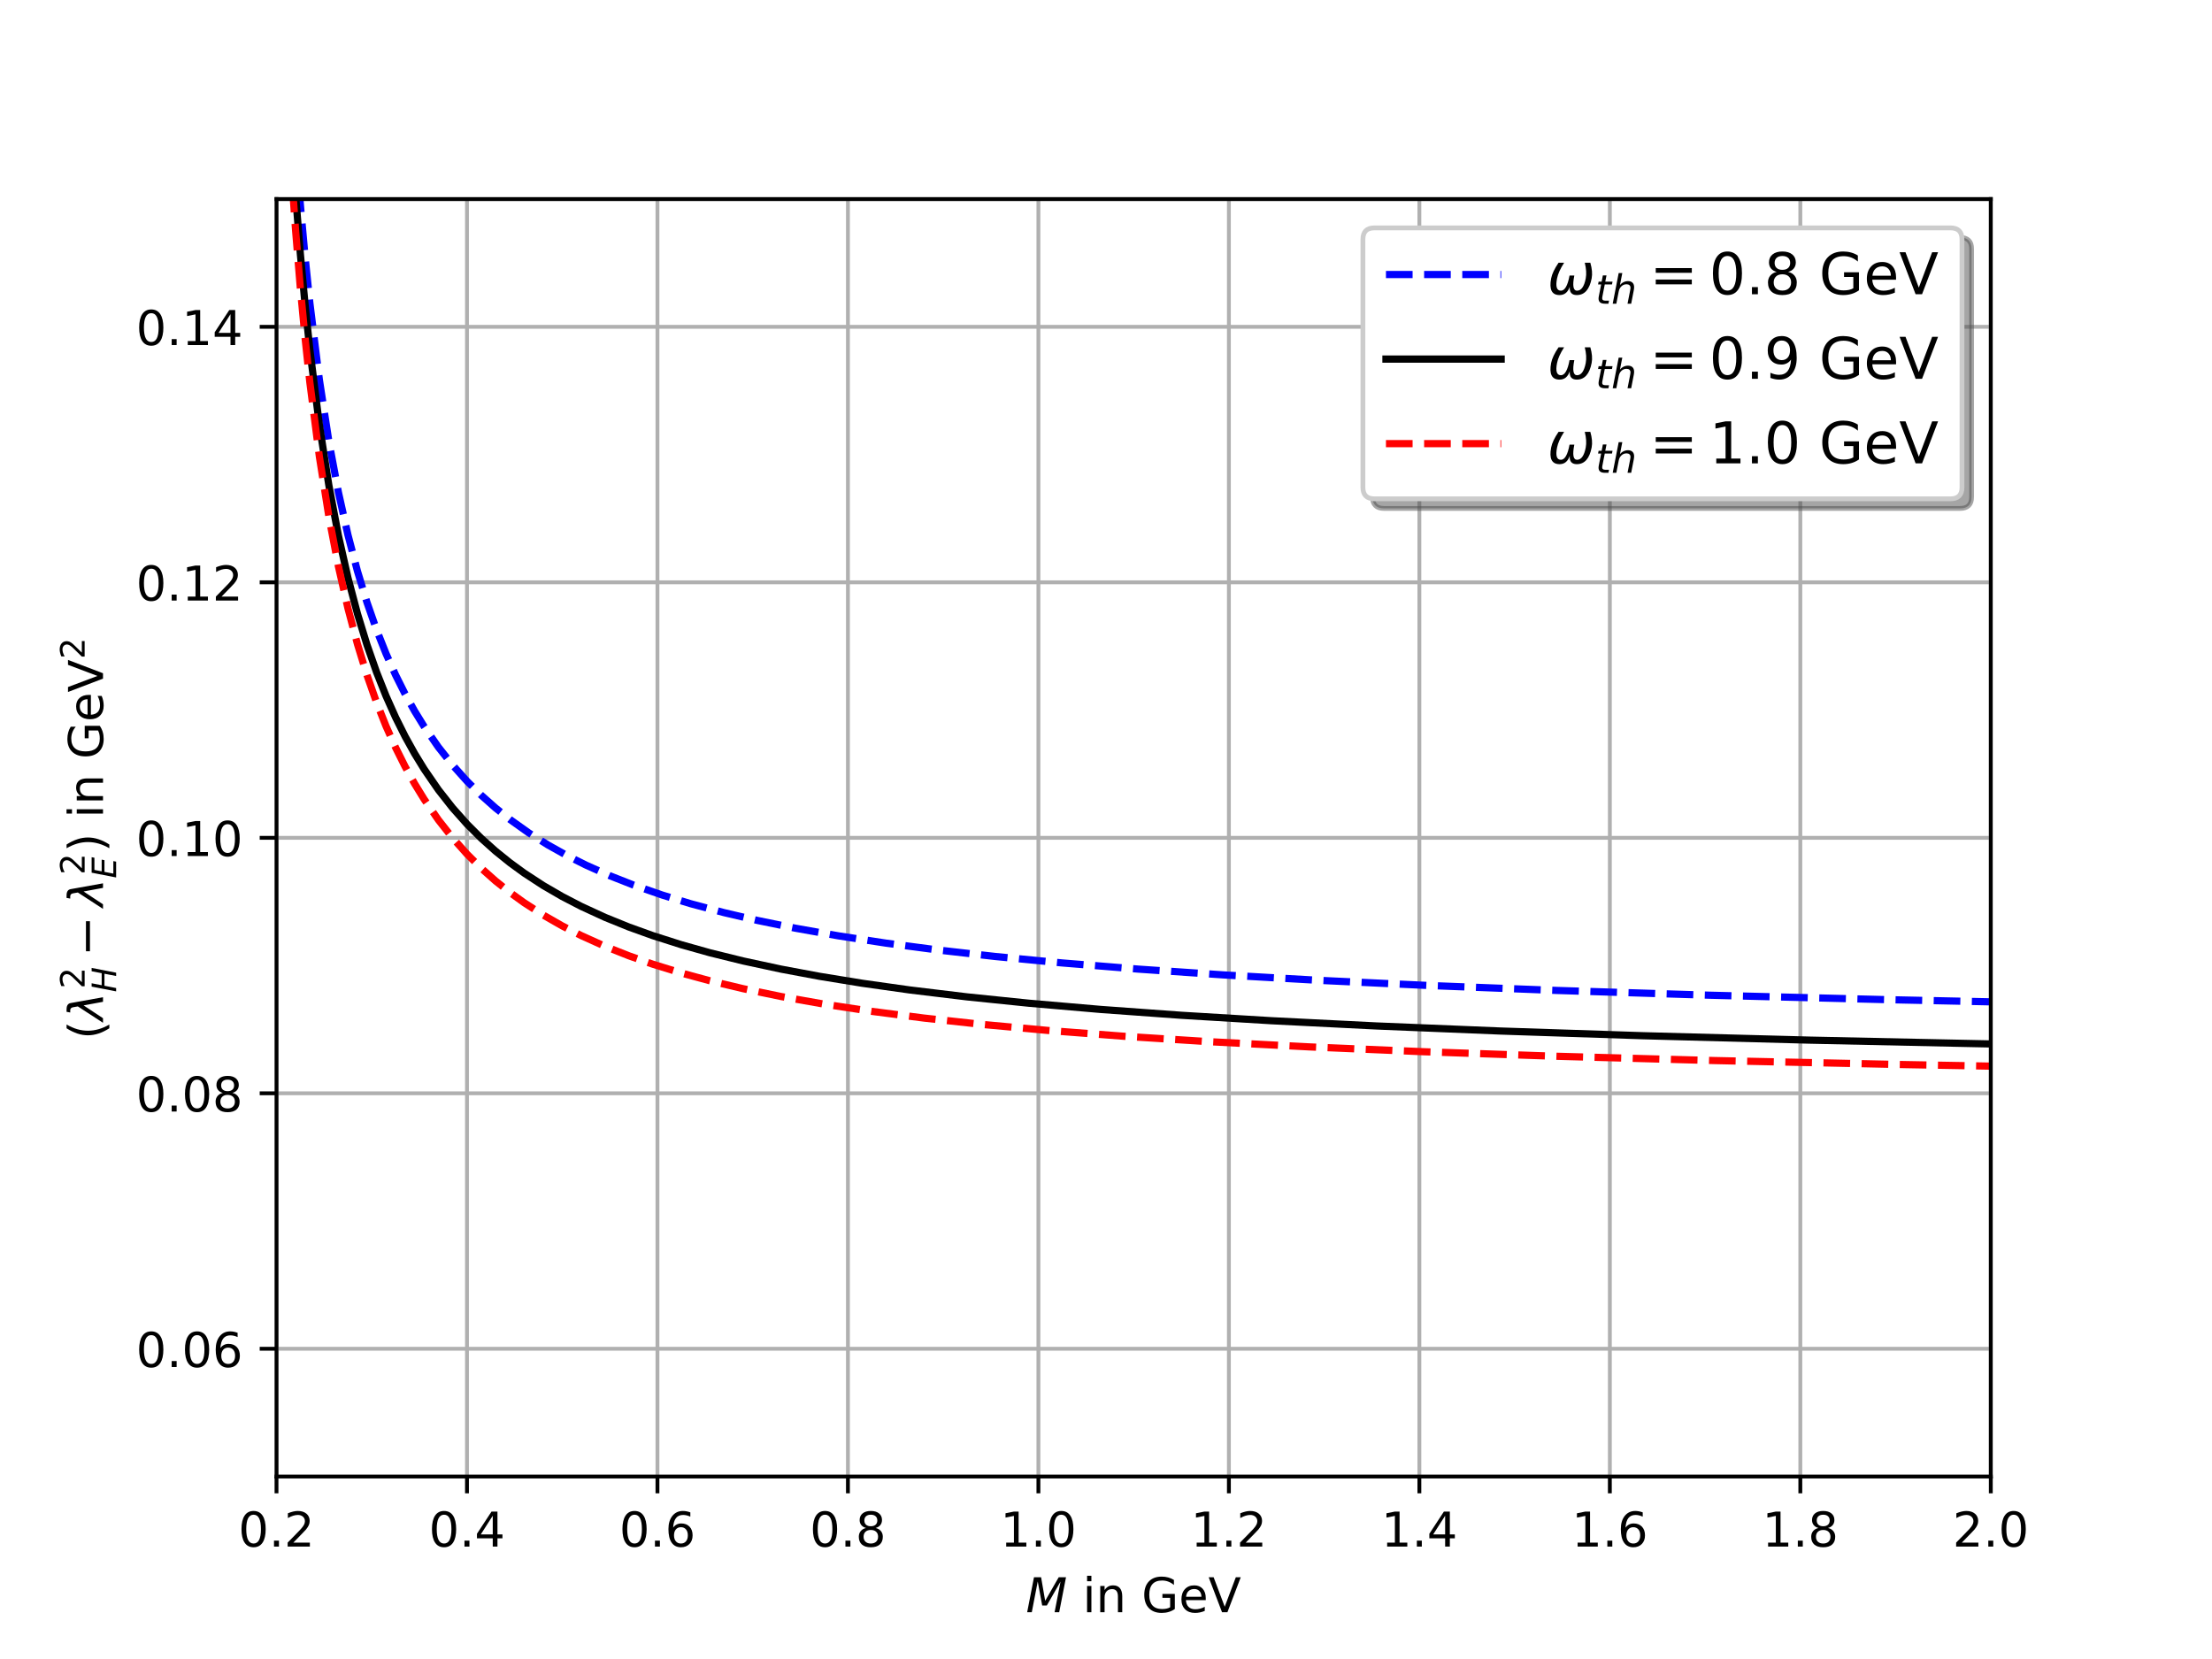 <?xml version="1.0" encoding="utf-8" standalone="no"?>
<!DOCTYPE svg PUBLIC "-//W3C//DTD SVG 1.1//EN"
  "http://www.w3.org/Graphics/SVG/1.1/DTD/svg11.dtd">
<!-- Created with matplotlib (https://matplotlib.org/) -->
<svg height="345.6pt" version="1.1" viewBox="0 0 460.8 345.6" width="460.8pt" xmlns="http://www.w3.org/2000/svg" xmlns:xlink="http://www.w3.org/1999/xlink">
 <defs>
  <style type="text/css">
*{stroke-linecap:butt;stroke-linejoin:round;}
  </style>
 </defs>
 <g id="figure_1">
  <g id="patch_1">
   <path d="M 0 345.6 
L 460.8 345.6 
L 460.8 0 
L 0 0 
z
" style="fill:#ffffff;"/>
  </g>
  <g id="axes_1">
   <g id="patch_2">
    <path d="M 57.6 307.584 
L 414.72 307.584 
L 414.72 41.472 
L 57.6 41.472 
z
" style="fill:#ffffff;"/>
   </g>
   <g id="matplotlib.axis_1">
    <g id="xtick_1">
     <g id="line2d_1">
      <path clip-path="url(#p5839ae2c84)" d="M 57.6 307.584 
L 57.6 41.472 
" style="fill:none;stroke:#b0b0b0;stroke-linecap:square;stroke-width:0.8;"/>
     </g>
     <g id="line2d_2">
      <defs>
       <path d="M 0 0 
L 0 3.5 
" id="mcf0aa88d63" style="stroke:#000000;stroke-width:0.8;"/>
      </defs>
      <g>
       <use style="stroke:#000000;stroke-width:0.8;" x="57.6" xlink:href="#mcf0aa88d63" y="307.584"/>
      </g>
     </g>
     <g id="text_1">
      <!-- 0.2 -->
      <defs>
       <path d="M 31.781 66.406 
Q 24.172 66.406 20.328 58.906 
Q 16.5 51.422 16.5 36.375 
Q 16.5 21.391 20.328 13.891 
Q 24.172 6.391 31.781 6.391 
Q 39.453 6.391 43.281 13.891 
Q 47.125 21.391 47.125 36.375 
Q 47.125 51.422 43.281 58.906 
Q 39.453 66.406 31.781 66.406 
z
M 31.781 74.219 
Q 44.047 74.219 50.516 64.516 
Q 56.984 54.828 56.984 36.375 
Q 56.984 17.969 50.516 8.266 
Q 44.047 -1.422 31.781 -1.422 
Q 19.531 -1.422 13.062 8.266 
Q 6.594 17.969 6.594 36.375 
Q 6.594 54.828 13.062 64.516 
Q 19.531 74.219 31.781 74.219 
z
" id="DejaVuSans-48"/>
       <path d="M 10.688 12.406 
L 21 12.406 
L 21 0 
L 10.688 0 
z
" id="DejaVuSans-46"/>
       <path d="M 19.188 8.297 
L 53.609 8.297 
L 53.609 0 
L 7.328 0 
L 7.328 8.297 
Q 12.938 14.109 22.625 23.891 
Q 32.328 33.688 34.812 36.531 
Q 39.547 41.844 41.422 45.531 
Q 43.312 49.219 43.312 52.781 
Q 43.312 58.594 39.234 62.25 
Q 35.156 65.922 28.609 65.922 
Q 23.969 65.922 18.812 64.312 
Q 13.672 62.703 7.812 59.422 
L 7.812 69.391 
Q 13.766 71.781 18.938 73 
Q 24.125 74.219 28.422 74.219 
Q 39.75 74.219 46.484 68.547 
Q 53.219 62.891 53.219 53.422 
Q 53.219 48.922 51.531 44.891 
Q 49.859 40.875 45.406 35.406 
Q 44.188 33.984 37.641 27.219 
Q 31.109 20.453 19.188 8.297 
z
" id="DejaVuSans-50"/>
      </defs>
      <g transform="translate(49.648 322.182)scale(0.1 -0.1)">
       <use xlink:href="#DejaVuSans-48"/>
       <use x="63.623" xlink:href="#DejaVuSans-46"/>
       <use x="95.41" xlink:href="#DejaVuSans-50"/>
      </g>
     </g>
    </g>
    <g id="xtick_2">
     <g id="line2d_3">
      <path clip-path="url(#p5839ae2c84)" d="M 97.28 307.584 
L 97.28 41.472 
" style="fill:none;stroke:#b0b0b0;stroke-linecap:square;stroke-width:0.8;"/>
     </g>
     <g id="line2d_4">
      <g>
       <use style="stroke:#000000;stroke-width:0.8;" x="97.28" xlink:href="#mcf0aa88d63" y="307.584"/>
      </g>
     </g>
     <g id="text_2">
      <!-- 0.4 -->
      <defs>
       <path d="M 37.797 64.312 
L 12.891 25.391 
L 37.797 25.391 
z
M 35.203 72.906 
L 47.609 72.906 
L 47.609 25.391 
L 58.016 25.391 
L 58.016 17.188 
L 47.609 17.188 
L 47.609 0 
L 37.797 0 
L 37.797 17.188 
L 4.891 17.188 
L 4.891 26.703 
z
" id="DejaVuSans-52"/>
      </defs>
      <g transform="translate(89.328 322.182)scale(0.1 -0.1)">
       <use xlink:href="#DejaVuSans-48"/>
       <use x="63.623" xlink:href="#DejaVuSans-46"/>
       <use x="95.41" xlink:href="#DejaVuSans-52"/>
      </g>
     </g>
    </g>
    <g id="xtick_3">
     <g id="line2d_5">
      <path clip-path="url(#p5839ae2c84)" d="M 136.96 307.584 
L 136.96 41.472 
" style="fill:none;stroke:#b0b0b0;stroke-linecap:square;stroke-width:0.8;"/>
     </g>
     <g id="line2d_6">
      <g>
       <use style="stroke:#000000;stroke-width:0.8;" x="136.96" xlink:href="#mcf0aa88d63" y="307.584"/>
      </g>
     </g>
     <g id="text_3">
      <!-- 0.6 -->
      <defs>
       <path d="M 33.016 40.375 
Q 26.375 40.375 22.484 35.828 
Q 18.609 31.297 18.609 23.391 
Q 18.609 15.531 22.484 10.953 
Q 26.375 6.391 33.016 6.391 
Q 39.656 6.391 43.531 10.953 
Q 47.406 15.531 47.406 23.391 
Q 47.406 31.297 43.531 35.828 
Q 39.656 40.375 33.016 40.375 
z
M 52.594 71.297 
L 52.594 62.312 
Q 48.875 64.062 45.094 64.984 
Q 41.312 65.922 37.594 65.922 
Q 27.828 65.922 22.672 59.328 
Q 17.531 52.734 16.797 39.406 
Q 19.672 43.656 24.016 45.922 
Q 28.375 48.188 33.594 48.188 
Q 44.578 48.188 50.953 41.516 
Q 57.328 34.859 57.328 23.391 
Q 57.328 12.156 50.688 5.359 
Q 44.047 -1.422 33.016 -1.422 
Q 20.359 -1.422 13.672 8.266 
Q 6.984 17.969 6.984 36.375 
Q 6.984 53.656 15.188 63.938 
Q 23.391 74.219 37.203 74.219 
Q 40.922 74.219 44.703 73.484 
Q 48.484 72.75 52.594 71.297 
z
" id="DejaVuSans-54"/>
      </defs>
      <g transform="translate(129.008 322.182)scale(0.1 -0.1)">
       <use xlink:href="#DejaVuSans-48"/>
       <use x="63.623" xlink:href="#DejaVuSans-46"/>
       <use x="95.41" xlink:href="#DejaVuSans-54"/>
      </g>
     </g>
    </g>
    <g id="xtick_4">
     <g id="line2d_7">
      <path clip-path="url(#p5839ae2c84)" d="M 176.64 307.584 
L 176.64 41.472 
" style="fill:none;stroke:#b0b0b0;stroke-linecap:square;stroke-width:0.8;"/>
     </g>
     <g id="line2d_8">
      <g>
       <use style="stroke:#000000;stroke-width:0.8;" x="176.64" xlink:href="#mcf0aa88d63" y="307.584"/>
      </g>
     </g>
     <g id="text_4">
      <!-- 0.8 -->
      <defs>
       <path d="M 31.781 34.625 
Q 24.75 34.625 20.719 30.859 
Q 16.703 27.094 16.703 20.516 
Q 16.703 13.922 20.719 10.156 
Q 24.75 6.391 31.781 6.391 
Q 38.812 6.391 42.859 10.172 
Q 46.922 13.969 46.922 20.516 
Q 46.922 27.094 42.891 30.859 
Q 38.875 34.625 31.781 34.625 
z
M 21.922 38.812 
Q 15.578 40.375 12.031 44.719 
Q 8.5 49.078 8.5 55.328 
Q 8.5 64.062 14.719 69.141 
Q 20.953 74.219 31.781 74.219 
Q 42.672 74.219 48.875 69.141 
Q 55.078 64.062 55.078 55.328 
Q 55.078 49.078 51.531 44.719 
Q 48 40.375 41.703 38.812 
Q 48.828 37.156 52.797 32.312 
Q 56.781 27.484 56.781 20.516 
Q 56.781 9.906 50.312 4.234 
Q 43.844 -1.422 31.781 -1.422 
Q 19.734 -1.422 13.25 4.234 
Q 6.781 9.906 6.781 20.516 
Q 6.781 27.484 10.781 32.312 
Q 14.797 37.156 21.922 38.812 
z
M 18.312 54.391 
Q 18.312 48.734 21.844 45.562 
Q 25.391 42.391 31.781 42.391 
Q 38.141 42.391 41.719 45.562 
Q 45.312 48.734 45.312 54.391 
Q 45.312 60.062 41.719 63.234 
Q 38.141 66.406 31.781 66.406 
Q 25.391 66.406 21.844 63.234 
Q 18.312 60.062 18.312 54.391 
z
" id="DejaVuSans-56"/>
      </defs>
      <g transform="translate(168.688 322.182)scale(0.1 -0.1)">
       <use xlink:href="#DejaVuSans-48"/>
       <use x="63.623" xlink:href="#DejaVuSans-46"/>
       <use x="95.41" xlink:href="#DejaVuSans-56"/>
      </g>
     </g>
    </g>
    <g id="xtick_5">
     <g id="line2d_9">
      <path clip-path="url(#p5839ae2c84)" d="M 216.32 307.584 
L 216.32 41.472 
" style="fill:none;stroke:#b0b0b0;stroke-linecap:square;stroke-width:0.8;"/>
     </g>
     <g id="line2d_10">
      <g>
       <use style="stroke:#000000;stroke-width:0.8;" x="216.32" xlink:href="#mcf0aa88d63" y="307.584"/>
      </g>
     </g>
     <g id="text_5">
      <!-- 1.0 -->
      <defs>
       <path d="M 12.406 8.297 
L 28.516 8.297 
L 28.516 63.922 
L 10.984 60.406 
L 10.984 69.391 
L 28.422 72.906 
L 38.281 72.906 
L 38.281 8.297 
L 54.391 8.297 
L 54.391 0 
L 12.406 0 
z
" id="DejaVuSans-49"/>
      </defs>
      <g transform="translate(208.368 322.182)scale(0.1 -0.1)">
       <use xlink:href="#DejaVuSans-49"/>
       <use x="63.623" xlink:href="#DejaVuSans-46"/>
       <use x="95.41" xlink:href="#DejaVuSans-48"/>
      </g>
     </g>
    </g>
    <g id="xtick_6">
     <g id="line2d_11">
      <path clip-path="url(#p5839ae2c84)" d="M 256 307.584 
L 256 41.472 
" style="fill:none;stroke:#b0b0b0;stroke-linecap:square;stroke-width:0.8;"/>
     </g>
     <g id="line2d_12">
      <g>
       <use style="stroke:#000000;stroke-width:0.8;" x="256" xlink:href="#mcf0aa88d63" y="307.584"/>
      </g>
     </g>
     <g id="text_6">
      <!-- 1.2 -->
      <g transform="translate(248.048 322.182)scale(0.1 -0.1)">
       <use xlink:href="#DejaVuSans-49"/>
       <use x="63.623" xlink:href="#DejaVuSans-46"/>
       <use x="95.41" xlink:href="#DejaVuSans-50"/>
      </g>
     </g>
    </g>
    <g id="xtick_7">
     <g id="line2d_13">
      <path clip-path="url(#p5839ae2c84)" d="M 295.68 307.584 
L 295.68 41.472 
" style="fill:none;stroke:#b0b0b0;stroke-linecap:square;stroke-width:0.8;"/>
     </g>
     <g id="line2d_14">
      <g>
       <use style="stroke:#000000;stroke-width:0.8;" x="295.68" xlink:href="#mcf0aa88d63" y="307.584"/>
      </g>
     </g>
     <g id="text_7">
      <!-- 1.4 -->
      <g transform="translate(287.728 322.182)scale(0.1 -0.1)">
       <use xlink:href="#DejaVuSans-49"/>
       <use x="63.623" xlink:href="#DejaVuSans-46"/>
       <use x="95.41" xlink:href="#DejaVuSans-52"/>
      </g>
     </g>
    </g>
    <g id="xtick_8">
     <g id="line2d_15">
      <path clip-path="url(#p5839ae2c84)" d="M 335.36 307.584 
L 335.36 41.472 
" style="fill:none;stroke:#b0b0b0;stroke-linecap:square;stroke-width:0.8;"/>
     </g>
     <g id="line2d_16">
      <g>
       <use style="stroke:#000000;stroke-width:0.8;" x="335.36" xlink:href="#mcf0aa88d63" y="307.584"/>
      </g>
     </g>
     <g id="text_8">
      <!-- 1.6 -->
      <g transform="translate(327.408 322.182)scale(0.1 -0.1)">
       <use xlink:href="#DejaVuSans-49"/>
       <use x="63.623" xlink:href="#DejaVuSans-46"/>
       <use x="95.41" xlink:href="#DejaVuSans-54"/>
      </g>
     </g>
    </g>
    <g id="xtick_9">
     <g id="line2d_17">
      <path clip-path="url(#p5839ae2c84)" d="M 375.04 307.584 
L 375.04 41.472 
" style="fill:none;stroke:#b0b0b0;stroke-linecap:square;stroke-width:0.8;"/>
     </g>
     <g id="line2d_18">
      <g>
       <use style="stroke:#000000;stroke-width:0.8;" x="375.04" xlink:href="#mcf0aa88d63" y="307.584"/>
      </g>
     </g>
     <g id="text_9">
      <!-- 1.8 -->
      <g transform="translate(367.088 322.182)scale(0.1 -0.1)">
       <use xlink:href="#DejaVuSans-49"/>
       <use x="63.623" xlink:href="#DejaVuSans-46"/>
       <use x="95.41" xlink:href="#DejaVuSans-56"/>
      </g>
     </g>
    </g>
    <g id="xtick_10">
     <g id="line2d_19">
      <path clip-path="url(#p5839ae2c84)" d="M 414.72 307.584 
L 414.72 41.472 
" style="fill:none;stroke:#b0b0b0;stroke-linecap:square;stroke-width:0.8;"/>
     </g>
     <g id="line2d_20">
      <g>
       <use style="stroke:#000000;stroke-width:0.8;" x="414.72" xlink:href="#mcf0aa88d63" y="307.584"/>
      </g>
     </g>
     <g id="text_10">
      <!-- 2.0 -->
      <g transform="translate(406.768 322.182)scale(0.1 -0.1)">
       <use xlink:href="#DejaVuSans-50"/>
       <use x="63.623" xlink:href="#DejaVuSans-46"/>
       <use x="95.41" xlink:href="#DejaVuSans-48"/>
      </g>
     </g>
    </g>
    <g id="text_11">
     <!-- $M$ in GeV -->
     <defs>
      <path d="M 16.891 72.906 
L 31.688 72.906 
L 40.188 23.781 
L 68.406 72.906 
L 83.594 72.906 
L 69.391 0 
L 59.812 0 
L 72.219 63.922 
L 43.609 14.016 
L 33.984 14.016 
L 24.703 64.109 
L 12.312 0 
L 2.688 0 
z
" id="DejaVuSans-Oblique-77"/>
      <path id="DejaVuSans-32"/>
      <path d="M 9.422 54.688 
L 18.406 54.688 
L 18.406 0 
L 9.422 0 
z
M 9.422 75.984 
L 18.406 75.984 
L 18.406 64.594 
L 9.422 64.594 
z
" id="DejaVuSans-105"/>
      <path d="M 54.891 33.016 
L 54.891 0 
L 45.906 0 
L 45.906 32.719 
Q 45.906 40.484 42.875 44.328 
Q 39.844 48.188 33.797 48.188 
Q 26.516 48.188 22.312 43.547 
Q 18.109 38.922 18.109 30.906 
L 18.109 0 
L 9.078 0 
L 9.078 54.688 
L 18.109 54.688 
L 18.109 46.188 
Q 21.344 51.125 25.703 53.562 
Q 30.078 56 35.797 56 
Q 45.219 56 50.047 50.172 
Q 54.891 44.344 54.891 33.016 
z
" id="DejaVuSans-110"/>
      <path d="M 59.516 10.406 
L 59.516 29.984 
L 43.406 29.984 
L 43.406 38.094 
L 69.281 38.094 
L 69.281 6.781 
Q 63.578 2.734 56.688 0.656 
Q 49.812 -1.422 42 -1.422 
Q 24.906 -1.422 15.25 8.562 
Q 5.609 18.562 5.609 36.375 
Q 5.609 54.25 15.25 64.234 
Q 24.906 74.219 42 74.219 
Q 49.125 74.219 55.547 72.453 
Q 61.969 70.703 67.391 67.281 
L 67.391 56.781 
Q 61.922 61.422 55.766 63.766 
Q 49.609 66.109 42.828 66.109 
Q 29.438 66.109 22.719 58.641 
Q 16.016 51.172 16.016 36.375 
Q 16.016 21.625 22.719 14.156 
Q 29.438 6.688 42.828 6.688 
Q 48.047 6.688 52.141 7.594 
Q 56.25 8.5 59.516 10.406 
z
" id="DejaVuSans-71"/>
      <path d="M 56.203 29.594 
L 56.203 25.203 
L 14.891 25.203 
Q 15.484 15.922 20.484 11.062 
Q 25.484 6.203 34.422 6.203 
Q 39.594 6.203 44.453 7.469 
Q 49.312 8.734 54.109 11.281 
L 54.109 2.781 
Q 49.266 0.734 44.188 -0.344 
Q 39.109 -1.422 33.891 -1.422 
Q 20.797 -1.422 13.156 6.188 
Q 5.516 13.812 5.516 26.812 
Q 5.516 40.234 12.766 48.109 
Q 20.016 56 32.328 56 
Q 43.359 56 49.781 48.891 
Q 56.203 41.797 56.203 29.594 
z
M 47.219 32.234 
Q 47.125 39.594 43.094 43.984 
Q 39.062 48.391 32.422 48.391 
Q 24.906 48.391 20.391 44.141 
Q 15.875 39.891 15.188 32.172 
z
" id="DejaVuSans-101"/>
      <path d="M 28.609 0 
L 0.781 72.906 
L 11.078 72.906 
L 34.188 11.531 
L 57.328 72.906 
L 67.578 72.906 
L 39.797 0 
z
" id="DejaVuSans-86"/>
     </defs>
     <g transform="translate(213.71 335.861)scale(0.1 -0.1)">
      <use transform="translate(0 0.016)" xlink:href="#DejaVuSans-Oblique-77"/>
      <use transform="translate(86.279 0.016)" xlink:href="#DejaVuSans-32"/>
      <use transform="translate(118.066 0.016)" xlink:href="#DejaVuSans-105"/>
      <use transform="translate(145.85 0.016)" xlink:href="#DejaVuSans-110"/>
      <use transform="translate(209.229 0.016)" xlink:href="#DejaVuSans-32"/>
      <use transform="translate(241.016 0.016)" xlink:href="#DejaVuSans-71"/>
      <use transform="translate(318.506 0.016)" xlink:href="#DejaVuSans-101"/>
      <use transform="translate(380.029 0.016)" xlink:href="#DejaVuSans-86"/>
     </g>
    </g>
   </g>
   <g id="matplotlib.axis_2">
    <g id="ytick_1">
     <g id="line2d_21">
      <path clip-path="url(#p5839ae2c84)" d="M 57.6 280.973 
L 414.72 280.973 
" style="fill:none;stroke:#b0b0b0;stroke-linecap:square;stroke-width:0.8;"/>
     </g>
     <g id="line2d_22">
      <defs>
       <path d="M 0 0 
L -3.5 0 
" id="m0d747ff9d2" style="stroke:#000000;stroke-width:0.8;"/>
      </defs>
      <g>
       <use style="stroke:#000000;stroke-width:0.8;" x="57.6" xlink:href="#m0d747ff9d2" y="280.973"/>
      </g>
     </g>
     <g id="text_12">
      <!-- 0.06 -->
      <g transform="translate(28.334 284.772)scale(0.1 -0.1)">
       <use xlink:href="#DejaVuSans-48"/>
       <use x="63.623" xlink:href="#DejaVuSans-46"/>
       <use x="95.41" xlink:href="#DejaVuSans-48"/>
       <use x="159.033" xlink:href="#DejaVuSans-54"/>
      </g>
     </g>
    </g>
    <g id="ytick_2">
     <g id="line2d_23">
      <path clip-path="url(#p5839ae2c84)" d="M 57.6 227.75 
L 414.72 227.75 
" style="fill:none;stroke:#b0b0b0;stroke-linecap:square;stroke-width:0.8;"/>
     </g>
     <g id="line2d_24">
      <g>
       <use style="stroke:#000000;stroke-width:0.8;" x="57.6" xlink:href="#m0d747ff9d2" y="227.75"/>
      </g>
     </g>
     <g id="text_13">
      <!-- 0.08 -->
      <g transform="translate(28.334 231.55)scale(0.1 -0.1)">
       <use xlink:href="#DejaVuSans-48"/>
       <use x="63.623" xlink:href="#DejaVuSans-46"/>
       <use x="95.41" xlink:href="#DejaVuSans-48"/>
       <use x="159.033" xlink:href="#DejaVuSans-56"/>
      </g>
     </g>
    </g>
    <g id="ytick_3">
     <g id="line2d_25">
      <path clip-path="url(#p5839ae2c84)" d="M 57.6 174.528 
L 414.72 174.528 
" style="fill:none;stroke:#b0b0b0;stroke-linecap:square;stroke-width:0.8;"/>
     </g>
     <g id="line2d_26">
      <g>
       <use style="stroke:#000000;stroke-width:0.8;" x="57.6" xlink:href="#m0d747ff9d2" y="174.528"/>
      </g>
     </g>
     <g id="text_14">
      <!-- 0.10 -->
      <g transform="translate(28.334 178.327)scale(0.1 -0.1)">
       <use xlink:href="#DejaVuSans-48"/>
       <use x="63.623" xlink:href="#DejaVuSans-46"/>
       <use x="95.41" xlink:href="#DejaVuSans-49"/>
       <use x="159.033" xlink:href="#DejaVuSans-48"/>
      </g>
     </g>
    </g>
    <g id="ytick_4">
     <g id="line2d_27">
      <path clip-path="url(#p5839ae2c84)" d="M 57.6 121.306 
L 414.72 121.306 
" style="fill:none;stroke:#b0b0b0;stroke-linecap:square;stroke-width:0.8;"/>
     </g>
     <g id="line2d_28">
      <g>
       <use style="stroke:#000000;stroke-width:0.8;" x="57.6" xlink:href="#m0d747ff9d2" y="121.306"/>
      </g>
     </g>
     <g id="text_15">
      <!-- 0.12 -->
      <g transform="translate(28.334 125.105)scale(0.1 -0.1)">
       <use xlink:href="#DejaVuSans-48"/>
       <use x="63.623" xlink:href="#DejaVuSans-46"/>
       <use x="95.41" xlink:href="#DejaVuSans-49"/>
       <use x="159.033" xlink:href="#DejaVuSans-50"/>
      </g>
     </g>
    </g>
    <g id="ytick_5">
     <g id="line2d_29">
      <path clip-path="url(#p5839ae2c84)" d="M 57.6 68.083 
L 414.72 68.083 
" style="fill:none;stroke:#b0b0b0;stroke-linecap:square;stroke-width:0.8;"/>
     </g>
     <g id="line2d_30">
      <g>
       <use style="stroke:#000000;stroke-width:0.8;" x="57.6" xlink:href="#m0d747ff9d2" y="68.083"/>
      </g>
     </g>
     <g id="text_16">
      <!-- 0.14 -->
      <g transform="translate(28.334 71.882)scale(0.1 -0.1)">
       <use xlink:href="#DejaVuSans-48"/>
       <use x="63.623" xlink:href="#DejaVuSans-46"/>
       <use x="95.41" xlink:href="#DejaVuSans-49"/>
       <use x="159.033" xlink:href="#DejaVuSans-52"/>
      </g>
     </g>
    </g>
    <g id="text_17">
     <!-- $(\lambda_{H}^{2} -\lambda_{E}^{2})$ in GeV$^2$ -->
     <defs>
      <path d="M 31 75.875 
Q 24.469 64.656 21.281 53.656 
Q 18.109 42.672 18.109 31.391 
Q 18.109 20.125 21.312 9.062 
Q 24.516 -2 31 -13.188 
L 23.188 -13.188 
Q 15.875 -1.703 12.234 9.375 
Q 8.594 20.453 8.594 31.391 
Q 8.594 42.281 12.203 53.312 
Q 15.828 64.359 23.188 75.875 
z
" id="DejaVuSans-40"/>
      <path d="M 36.719 67.438 
L 48.828 0 
L 39.312 0 
L 31.844 40.438 
L 5.125 0 
L -4.391 0 
L 29.734 52.438 
L 28.031 62.109 
Q 26.953 68.266 21.734 68.266 
L 17.047 68.266 
L 18.5 75.984 
L 24.219 75.875 
Q 35.203 75.734 36.719 67.438 
z
" id="DejaVuSans-Oblique-955"/>
      <path d="M 16.891 72.906 
L 26.812 72.906 
L 21 43.016 
L 56.781 43.016 
L 62.594 72.906 
L 72.516 72.906 
L 58.297 0 
L 48.391 0 
L 55.172 34.719 
L 19.391 34.719 
L 12.594 0 
L 2.688 0 
z
" id="DejaVuSans-Oblique-72"/>
      <path d="M 10.594 35.5 
L 73.188 35.5 
L 73.188 27.203 
L 10.594 27.203 
z
" id="DejaVuSans-8722"/>
      <path d="M 16.891 72.906 
L 62.984 72.906 
L 61.375 64.594 
L 25.094 64.594 
L 20.906 43.016 
L 55.719 43.016 
L 54.109 34.719 
L 19.281 34.719 
L 14.203 8.297 
L 51.312 8.297 
L 49.703 0 
L 2.688 0 
z
" id="DejaVuSans-Oblique-69"/>
      <path d="M 8.016 75.875 
L 15.828 75.875 
Q 23.141 64.359 26.781 53.312 
Q 30.422 42.281 30.422 31.391 
Q 30.422 20.453 26.781 9.375 
Q 23.141 -1.703 15.828 -13.188 
L 8.016 -13.188 
Q 14.5 -2 17.703 9.062 
Q 20.906 20.125 20.906 31.391 
Q 20.906 42.672 17.703 53.656 
Q 14.5 64.656 8.016 75.875 
z
" id="DejaVuSans-41"/>
     </defs>
     <g transform="translate(21.534 216.528)rotate(-90)scale(0.1 -0.1)">
      <use transform="translate(0 0.766)" xlink:href="#DejaVuSans-40"/>
      <use transform="translate(39.014 0.766)" xlink:href="#DejaVuSans-Oblique-955"/>
      <use transform="translate(105.641 39.047)scale(0.7)" xlink:href="#DejaVuSans-50"/>
      <use transform="translate(98.193 -26.578)scale(0.7)" xlink:href="#DejaVuSans-Oblique-72"/>
      <use transform="translate(173.047 0.766)" xlink:href="#DejaVuSans-8722"/>
      <use transform="translate(276.318 0.766)" xlink:href="#DejaVuSans-Oblique-955"/>
      <use transform="translate(342.946 39.047)scale(0.7)" xlink:href="#DejaVuSans-50"/>
      <use transform="translate(335.498 -26.578)scale(0.7)" xlink:href="#DejaVuSans-Oblique-69"/>
      <use transform="translate(390.216 0.766)" xlink:href="#DejaVuSans-41"/>
      <use transform="translate(429.23 0.766)" xlink:href="#DejaVuSans-32"/>
      <use transform="translate(461.017 0.766)" xlink:href="#DejaVuSans-105"/>
      <use transform="translate(488.8 0.766)" xlink:href="#DejaVuSans-110"/>
      <use transform="translate(552.179 0.766)" xlink:href="#DejaVuSans-32"/>
      <use transform="translate(583.966 0.766)" xlink:href="#DejaVuSans-71"/>
      <use transform="translate(661.456 0.766)" xlink:href="#DejaVuSans-101"/>
      <use transform="translate(722.98 0.766)" xlink:href="#DejaVuSans-86"/>
      <use transform="translate(792.345 39.047)scale(0.7)" xlink:href="#DejaVuSans-50"/>
     </g>
    </g>
   </g>
   <g id="line2d_31">
    <path clip-path="url(#p5839ae2c84)" d="M 59.673 -1 
L 60.576 15.039 
L 61.568 29.859 
L 62.56 42.523 
L 63.552 53.486 
L 64.544 63.079 
L 66.528 79.096 
L 68.512 91.964 
L 70.496 102.549 
L 72.48 111.422 
L 74.464 118.976 
L 76.448 125.49 
L 78.432 131.17 
L 80.416 136.169 
L 82.4 140.604 
L 84.384 144.567 
L 86.368 148.13 
L 88.352 151.353 
L 91.328 155.649 
L 94.304 159.407 
L 97.28 162.725 
L 100.256 165.675 
L 103.232 168.316 
L 106.208 170.694 
L 110.176 173.52 
L 114.144 176.015 
L 118.112 178.235 
L 122.08 180.222 
L 127.04 182.432 
L 132 184.386 
L 137.952 186.452 
L 143.904 188.266 
L 150.848 190.12 
L 157.792 191.744 
L 165.728 193.367 
L 174.656 194.953 
L 184.576 196.474 
L 195.488 197.913 
L 207.392 199.259 
L 221.28 200.597 
L 237.152 201.885 
L 255.008 203.1 
L 274.848 204.225 
L 297.664 205.298 
L 324.448 206.331 
L 356.192 207.322 
L 392.896 208.241 
L 414.72 208.7 
L 414.72 208.7 
" style="fill:none;stroke:#0000ff;stroke-dasharray:5.55,2.4;stroke-dashoffset:0;stroke-width:1.5;"/>
   </g>
   <g id="line2d_32">
    <path clip-path="url(#p5839ae2c84)" d="M 59.087 -1 
L 59.584 9.241 
L 60.576 26.197 
L 61.568 40.518 
L 62.56 52.797 
L 63.552 63.458 
L 64.544 72.812 
L 66.528 88.486 
L 68.512 101.131 
L 70.496 111.572 
L 72.48 120.352 
L 74.464 127.849 
L 76.448 134.331 
L 78.432 139.995 
L 80.416 144.989 
L 82.4 149.428 
L 84.384 153.401 
L 86.368 156.977 
L 88.352 160.215 
L 91.328 164.537 
L 94.304 168.321 
L 97.28 171.665 
L 100.256 174.639 
L 103.232 177.302 
L 106.208 179.701 
L 109.184 181.872 
L 113.152 184.466 
L 117.12 186.768 
L 121.088 188.824 
L 126.048 191.105 
L 131.008 193.117 
L 135.968 194.903 
L 141.92 196.8 
L 147.872 198.472 
L 154.816 200.186 
L 162.752 201.892 
L 170.688 203.376 
L 179.616 204.83 
L 189.536 206.228 
L 201.44 207.665 
L 214.336 208.987 
L 229.216 210.276 
L 246.08 211.499 
L 264.928 212.637 
L 286.752 213.727 
L 312.544 214.779 
L 342.304 215.761 
L 377.024 216.678 
L 414.72 217.474 
L 414.72 217.474 
" style="fill:none;stroke:#000000;stroke-linecap:square;stroke-width:1.5;"/>
   </g>
   <g id="line2d_33">
    <path clip-path="url(#p5839ae2c84)" d="M 58.673 -1 
L 59.584 17.29 
L 60.576 33.852 
L 61.568 47.876 
L 62.56 59.927 
L 63.552 70.41 
L 64.544 79.626 
L 66.528 95.103 
L 68.512 107.623 
L 70.496 117.984 
L 72.48 126.714 
L 74.464 134.179 
L 76.448 140.64 
L 78.432 146.292 
L 80.416 151.278 
L 82.4 155.712 
L 84.384 159.681 
L 86.368 163.254 
L 88.352 166.488 
L 91.328 170.803 
L 94.304 174.579 
L 97.28 177.91 
L 100.256 180.871 
L 103.232 183.518 
L 106.208 185.898 
L 109.184 188.049 
L 113.152 190.613 
L 117.12 192.883 
L 121.088 194.906 
L 126.048 197.144 
L 131.008 199.11 
L 135.968 200.852 
L 141.92 202.694 
L 147.872 204.311 
L 154.816 205.964 
L 162.752 207.6 
L 171.68 209.182 
L 181.6 210.682 
L 192.512 212.086 
L 204.416 213.385 
L 218.304 214.661 
L 234.176 215.876 
L 252.032 217.008 
L 272.864 218.091 
L 296.672 219.098 
L 324.448 220.044 
L 357.184 220.933 
L 396.864 221.777 
L 414.72 222.096 
L 414.72 222.096 
" style="fill:none;stroke:#ff0000;stroke-dasharray:5.55,2.4;stroke-dashoffset:0;stroke-width:1.5;"/>
   </g>
   <g id="patch_3">
    <path d="M 57.6 307.584 
L 57.6 41.472 
" style="fill:none;stroke:#000000;stroke-linecap:square;stroke-linejoin:miter;stroke-width:0.8;"/>
   </g>
   <g id="patch_4">
    <path d="M 414.72 307.584 
L 414.72 41.472 
" style="fill:none;stroke:#000000;stroke-linecap:square;stroke-linejoin:miter;stroke-width:0.8;"/>
   </g>
   <g id="patch_5">
    <path d="M 57.6 307.584 
L 414.72 307.584 
" style="fill:none;stroke:#000000;stroke-linecap:square;stroke-linejoin:miter;stroke-width:0.8;"/>
   </g>
   <g id="patch_6">
    <path d="M 57.6 41.472 
L 414.72 41.472 
" style="fill:none;stroke:#000000;stroke-linecap:square;stroke-linejoin:miter;stroke-width:0.8;"/>
   </g>
   <g id="legend_1">
    <g id="patch_7">
     <path d="M 288.32 105.913 
L 408.32 105.913 
Q 410.72 105.913 410.72 103.513 
L 410.72 51.872 
Q 410.72 49.472 408.32 49.472 
L 288.32 49.472 
Q 285.92 49.472 285.92 51.872 
L 285.92 103.513 
Q 285.92 105.913 288.32 105.913 
z
" style="fill:#4c4c4c;opacity:0.5;stroke:#4c4c4c;stroke-linejoin:miter;"/>
    </g>
    <g id="patch_8">
     <path d="M 286.32 103.913 
L 406.32 103.913 
Q 408.72 103.913 408.72 101.513 
L 408.72 49.872 
Q 408.72 47.472 406.32 47.472 
L 286.32 47.472 
Q 283.92 47.472 283.92 49.872 
L 283.92 101.513 
Q 283.92 103.913 286.32 103.913 
z
" style="fill:#ffffff;stroke:#cccccc;stroke-linejoin:miter;"/>
    </g>
    <g id="line2d_34">
     <path d="M 288.72 57.19 
L 312.72 57.19 
" style="fill:none;stroke:#0000ff;stroke-dasharray:5.55,2.4;stroke-dashoffset:0;stroke-width:1.5;"/>
    </g>
    <g id="line2d_35"/>
    <g id="text_18">
     <!-- $\omega_{th} = 0.8$ GeV -->
     <defs>
      <path d="M 21.391 -1.422 
Q 1.125 -1.422 6.781 27.594 
Q 8.984 39.062 19.625 54.688 
L 29.297 54.688 
Q 19.234 39.062 17 27.344 
Q 12.797 6.203 23.734 6.203 
Q 33.844 6.203 38.719 32.469 
L 47.016 32.469 
Q 41.703 6.062 51.812 6.203 
Q 62.703 6.297 66.797 27.344 
Q 69.047 39.062 65.141 54.688 
L 74.812 54.688 
Q 79.297 39.062 77.094 27.594 
Q 71.531 -1.469 51.219 -1.422 
Q 37.938 -1.375 39.109 13.188 
Q 34.281 -1.422 21.391 -1.422 
z
" id="DejaVuSans-Oblique-969"/>
      <path d="M 42.281 54.688 
L 40.922 47.703 
L 23 47.703 
L 17.188 18.016 
Q 16.891 16.359 16.75 15.234 
Q 16.609 14.109 16.609 13.484 
Q 16.609 10.359 18.484 8.938 
Q 20.359 7.516 24.516 7.516 
L 33.594 7.516 
L 32.078 0 
L 23.484 0 
Q 15.484 0 11.547 3.125 
Q 7.625 6.25 7.625 12.594 
Q 7.625 13.719 7.766 15.062 
Q 7.906 16.406 8.203 18.016 
L 14.016 47.703 
L 6.391 47.703 
L 7.812 54.688 
L 15.281 54.688 
L 18.312 70.219 
L 27.297 70.219 
L 24.312 54.688 
z
" id="DejaVuSans-Oblique-116"/>
      <path d="M 55.719 33.016 
L 49.312 0 
L 40.281 0 
L 46.688 32.672 
Q 47.125 34.969 47.359 36.719 
Q 47.609 38.484 47.609 39.5 
Q 47.609 43.609 45.016 45.891 
Q 42.438 48.188 37.797 48.188 
Q 30.562 48.188 25.266 43.297 
Q 19.969 38.422 18.406 30.328 
L 12.5 0 
L 3.516 0 
L 18.312 75.984 
L 27.297 75.984 
L 21.484 46.094 
Q 24.906 50.688 30.219 53.344 
Q 35.547 56 41.406 56 
Q 48.641 56 52.609 52.094 
Q 56.594 48.188 56.594 41.109 
Q 56.594 39.359 56.375 37.359 
Q 56.156 35.359 55.719 33.016 
z
" id="DejaVuSans-Oblique-104"/>
      <path d="M 10.594 45.406 
L 73.188 45.406 
L 73.188 37.203 
L 10.594 37.203 
z
M 10.594 25.484 
L 73.188 25.484 
L 73.188 17.188 
L 10.594 17.188 
z
" id="DejaVuSans-61"/>
     </defs>
     <g transform="translate(322.32 61.39)scale(0.12 -0.12)">
      <use transform="translate(0 0.781)" xlink:href="#DejaVuSans-Oblique-969"/>
      <use transform="translate(83.74 -15.625)scale(0.7)" xlink:href="#DejaVuSans-Oblique-116"/>
      <use transform="translate(111.187 -15.625)scale(0.7)" xlink:href="#DejaVuSans-Oblique-104"/>
      <use transform="translate(177.769 0.781)" xlink:href="#DejaVuSans-61"/>
      <use transform="translate(281.04 0.781)" xlink:href="#DejaVuSans-48"/>
      <use transform="translate(344.663 0.781)" xlink:href="#DejaVuSans-46"/>
      <use transform="translate(376.419 0.781)" xlink:href="#DejaVuSans-56"/>
      <use transform="translate(440.042 0.781)" xlink:href="#DejaVuSans-32"/>
      <use transform="translate(471.829 0.781)" xlink:href="#DejaVuSans-71"/>
      <use transform="translate(549.319 0.781)" xlink:href="#DejaVuSans-101"/>
      <use transform="translate(610.843 0.781)" xlink:href="#DejaVuSans-86"/>
     </g>
    </g>
    <g id="line2d_36">
     <path d="M 288.72 74.804 
L 312.72 74.804 
" style="fill:none;stroke:#000000;stroke-linecap:square;stroke-width:1.5;"/>
    </g>
    <g id="line2d_37"/>
    <g id="text_19">
     <!-- $\omega_{th} = 0.9$ GeV -->
     <defs>
      <path d="M 10.984 1.516 
L 10.984 10.5 
Q 14.703 8.734 18.5 7.812 
Q 22.312 6.891 25.984 6.891 
Q 35.75 6.891 40.891 13.453 
Q 46.047 20.016 46.781 33.406 
Q 43.953 29.203 39.594 26.953 
Q 35.25 24.703 29.984 24.703 
Q 19.047 24.703 12.672 31.312 
Q 6.297 37.938 6.297 49.422 
Q 6.297 60.641 12.938 67.422 
Q 19.578 74.219 30.609 74.219 
Q 43.266 74.219 49.922 64.516 
Q 56.594 54.828 56.594 36.375 
Q 56.594 19.141 48.406 8.859 
Q 40.234 -1.422 26.422 -1.422 
Q 22.703 -1.422 18.891 -0.688 
Q 15.094 0.047 10.984 1.516 
z
M 30.609 32.422 
Q 37.25 32.422 41.125 36.953 
Q 45.016 41.5 45.016 49.422 
Q 45.016 57.281 41.125 61.844 
Q 37.25 66.406 30.609 66.406 
Q 23.969 66.406 20.094 61.844 
Q 16.219 57.281 16.219 49.422 
Q 16.219 41.5 20.094 36.953 
Q 23.969 32.422 30.609 32.422 
z
" id="DejaVuSans-57"/>
     </defs>
     <g transform="translate(322.32 79.004)scale(0.12 -0.12)">
      <use transform="translate(0 0.781)" xlink:href="#DejaVuSans-Oblique-969"/>
      <use transform="translate(83.74 -15.625)scale(0.7)" xlink:href="#DejaVuSans-Oblique-116"/>
      <use transform="translate(111.187 -15.625)scale(0.7)" xlink:href="#DejaVuSans-Oblique-104"/>
      <use transform="translate(177.769 0.781)" xlink:href="#DejaVuSans-61"/>
      <use transform="translate(281.04 0.781)" xlink:href="#DejaVuSans-48"/>
      <use transform="translate(344.663 0.781)" xlink:href="#DejaVuSans-46"/>
      <use transform="translate(376.45 0.781)" xlink:href="#DejaVuSans-57"/>
      <use transform="translate(440.073 0.781)" xlink:href="#DejaVuSans-32"/>
      <use transform="translate(471.86 0.781)" xlink:href="#DejaVuSans-71"/>
      <use transform="translate(549.351 0.781)" xlink:href="#DejaVuSans-101"/>
      <use transform="translate(610.874 0.781)" xlink:href="#DejaVuSans-86"/>
     </g>
    </g>
    <g id="line2d_38">
     <path d="M 288.72 92.418 
L 312.72 92.418 
" style="fill:none;stroke:#ff0000;stroke-dasharray:5.55,2.4;stroke-dashoffset:0;stroke-width:1.5;"/>
    </g>
    <g id="line2d_39"/>
    <g id="text_20">
     <!-- $\omega_{th} = 1.0$ GeV -->
     <g transform="translate(322.32 96.618)scale(0.12 -0.12)">
      <use transform="translate(0 0.781)" xlink:href="#DejaVuSans-Oblique-969"/>
      <use transform="translate(83.74 -15.625)scale(0.7)" xlink:href="#DejaVuSans-Oblique-116"/>
      <use transform="translate(111.187 -15.625)scale(0.7)" xlink:href="#DejaVuSans-Oblique-104"/>
      <use transform="translate(177.769 0.781)" xlink:href="#DejaVuSans-61"/>
      <use transform="translate(281.04 0.781)" xlink:href="#DejaVuSans-49"/>
      <use transform="translate(344.663 0.781)" xlink:href="#DejaVuSans-46"/>
      <use transform="translate(376.45 0.781)" xlink:href="#DejaVuSans-48"/>
      <use transform="translate(440.073 0.781)" xlink:href="#DejaVuSans-32"/>
      <use transform="translate(471.86 0.781)" xlink:href="#DejaVuSans-71"/>
      <use transform="translate(549.351 0.781)" xlink:href="#DejaVuSans-101"/>
      <use transform="translate(610.874 0.781)" xlink:href="#DejaVuSans-86"/>
     </g>
    </g>
   </g>
  </g>
 </g>
 <defs>
  <clipPath id="p5839ae2c84">
   <rect height="266.112" width="357.12" x="57.6" y="41.472"/>
  </clipPath>
 </defs>
</svg>
